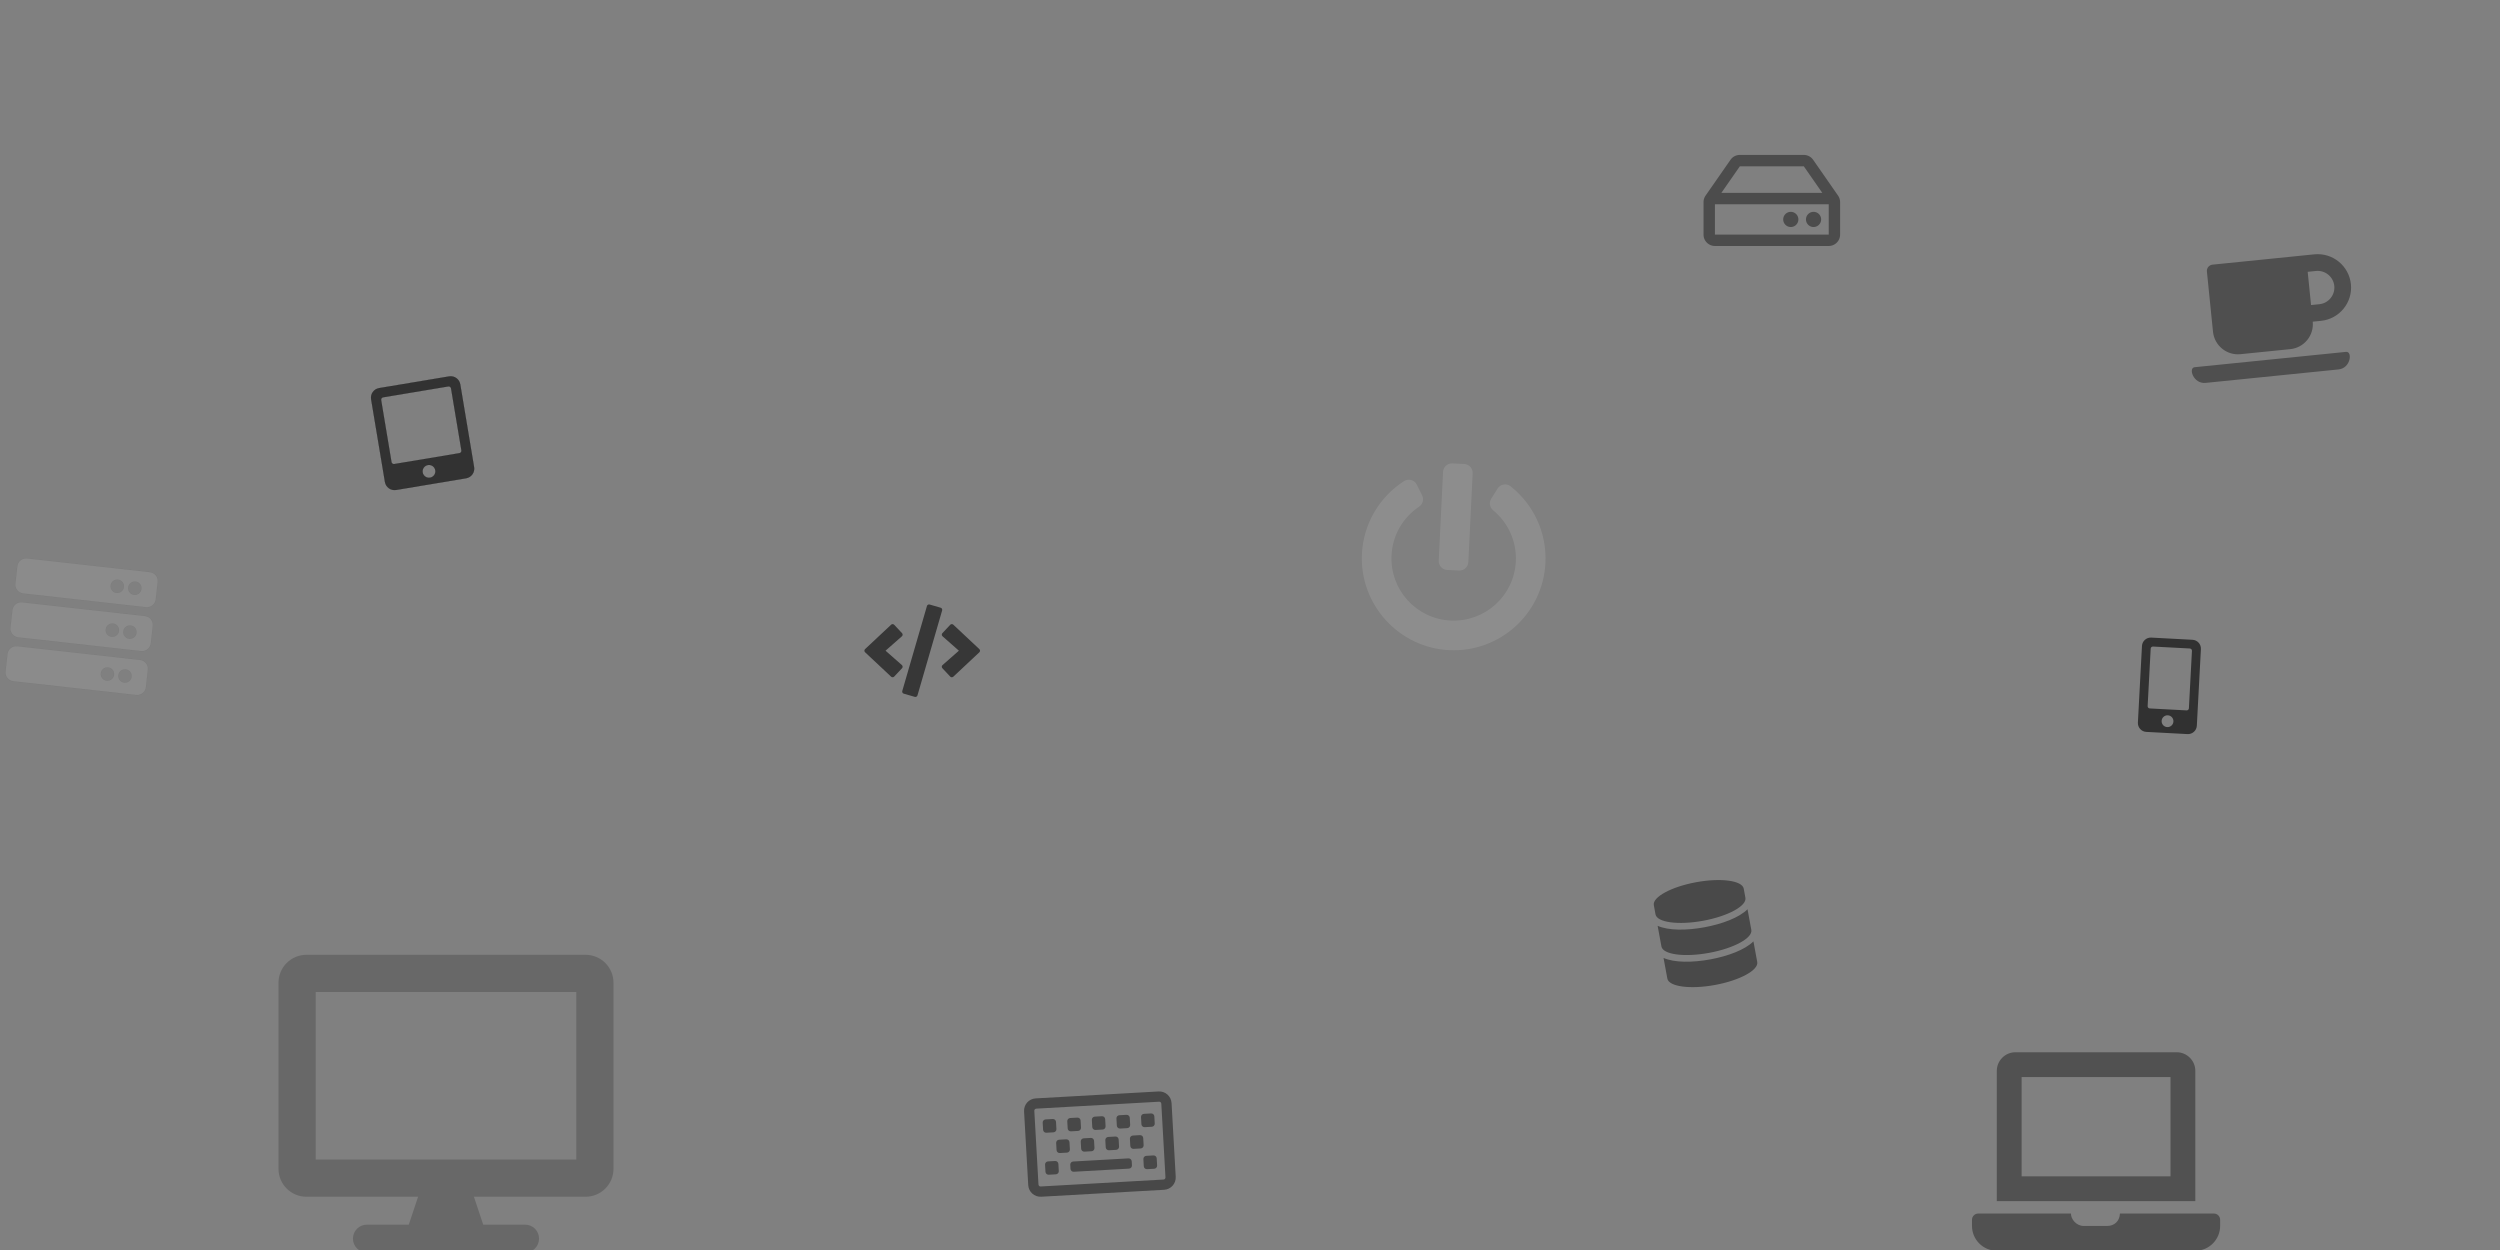 <?xml version="1.0" encoding="UTF-8" standalone="no"?>
<!-- Created with Inkscape (http://www.inkscape.org/) -->

<svg
   xmlns:dc="http://purl.org/dc/elements/1.1/"
   xmlns:cc="http://creativecommons.org/ns#"
   xmlns:rdf="http://www.w3.org/1999/02/22-rdf-syntax-ns#"
   xmlns:svg="http://www.w3.org/2000/svg"
   xmlns="http://www.w3.org/2000/svg"
   xmlns:sodipodi="http://sodipodi.sourceforge.net/DTD/sodipodi-0.dtd"
   xmlns:inkscape="http://www.inkscape.org/namespaces/inkscape"
   width="1400"
   height="700"
   viewBox="0 0 370.417 185.208"
   version="1.1"
   id="svg8"
   inkscape:version="0.92.4 (5da689c313, 2019-01-14)"
   sodipodi:docname="heroBg.svg">
  <rect x="0" y="0" width="370.417" height="185.208" fill="#808080" stroke="none"/>
  <defs
     id="defs2" />
  <sodipodi:namedview
     id="base"
     pagecolor="#ffffff"
     bordercolor="#666666"
     borderopacity="1.0"
     inkscape:pageopacity="0.0"
     inkscape:pageshadow="2"
     inkscape:zoom="1.979899"
     inkscape:cx="507.44032"
     inkscape:cy="347.4914"
     inkscape:document-units="mm"
     inkscape:current-layer="layer1"
     showgrid="false"
     units="px"
     inkscape:pagecheckerboard="true"
     inkscape:window-width="3840"
     inkscape:window-height="2093"
     inkscape:window-x="-9"
     inkscape:window-y="-9"
     inkscape:window-maximized="1" />
  <g
     inkscape:label="Layer 1"
     inkscape:groupmode="layer"
     id="layer1"
     transform="translate(0,-111.792)">
    <path
       id="path10"
       d="m 258.361,243.457 0.25,1.359 c 0.221,1.198 -2.582,2.724 -6.259,3.401 -3.677,0.677 -6.839,0.25 -7.06,-0.948 l -0.25,-1.359 c -0.221,-1.198 2.582,-2.724 6.259,-3.401 3.677,-0.677 6.839,-0.25 7.06,0.948 z m 0.563,3.058 0.563,3.058 c 0.221,1.198 -2.582,2.724 -6.259,3.401 -3.677,0.677 -6.839,0.25 -7.06,-0.948 l -0.563,-3.058 c 1.612,0.722 4.315,0.698 6.926,0.217 2.61,-0.481 5.144,-1.422 6.394,-2.671 z m 0.876,4.757 0.563,3.058 c 0.221,1.198 -2.582,2.724 -6.259,3.401 -3.677,0.677 -6.839,0.25 -7.06,-0.948 l -0.563,-3.058 c 1.612,0.722 4.315,0.698 6.926,0.217 2.61,-0.481 5.144,-1.422 6.394,-2.671 z"
       inkscape:connector-curvature="0"
       style="stroke-width:0.03;opacity:0.432" />
    <path
       id="path21"
       d="m 328.032,291.599 h -13.929 c -0.043,1.138 -0.845,1.838 -1.881,1.838 h -3.493 c -1.074,0 -1.897,-1.004 -1.883,-1.838 h -13.744 c -0.506,0 -0.919,0.414 -0.919,0.919 v 0.919 c 0,2.022 1.655,3.677 3.677,3.677 h 29.414 c 2.022,0 3.677,-1.655 3.677,-3.677 v -0.919 c 0,-0.506 -0.414,-0.919 -0.919,-0.919 z m -2.758,-21.141 c 0,-1.517 -1.241,-2.758 -2.758,-2.758 h -23.899 c -1.517,0 -2.758,1.241 -2.758,2.758 v 19.303 h 29.414 z m -3.677,15.626 h -22.061 v -14.707 h 22.061 z"
       inkscape:connector-curvature="0"
       style="stroke-width:0.057;opacity:0.364" />
    <path
       id="path43"
       d="m 171.661,273.51 -18.21,1.028 c -1.006,0.057 -1.775,0.918 -1.718,1.924 l 0.617,10.926 c 0.057,1.006 0.918,1.775 1.924,1.718 l 18.21,-1.028 c 1.006,-0.057 1.775,-0.918 1.718,-1.924 l -0.617,-10.926 c -0.057,-1.006 -0.918,-1.775 -1.924,-1.718 z m 1.023,12.73 c 0.009,0.167 -0.119,0.311 -0.286,0.321 l -18.21,1.028 c -0.167,0.009 -0.311,-0.119 -0.321,-0.286 l -0.617,-10.926 c -0.009,-0.167 0.119,-0.311 0.286,-0.321 l 18.21,-1.028 c 0.167,-0.009 0.311,0.119 0.321,0.286 z m -14.163,-4.148 -0.06,-1.062 c -0.014,-0.251 -0.23,-0.444 -0.481,-0.43 l -1.062,0.06 c -0.251,0.014 -0.444,0.23 -0.43,0.481 l 0.06,1.062 c 0.014,0.251 0.23,0.444 0.481,0.43 l 1.062,-0.06 c 0.251,-0.014 0.444,-0.23 0.43,-0.481 z m 3.642,-0.206 -0.06,-1.062 c -0.014,-0.251 -0.23,-0.444 -0.481,-0.43 l -1.062,0.06 c -0.251,0.014 -0.444,0.23 -0.43,0.481 l 0.06,1.062 c 0.014,0.251 0.23,0.444 0.481,0.43 l 1.062,-0.06 c 0.251,-0.014 0.444,-0.23 0.43,-0.481 z m 3.642,-0.206 -0.06,-1.062 c -0.014,-0.251 -0.23,-0.444 -0.481,-0.43 l -1.062,0.06 c -0.251,0.014 -0.444,0.23 -0.43,0.481 l 0.06,1.062 c 0.014,0.251 0.23,0.444 0.481,0.43 l 1.062,-0.06 c 0.251,-0.014 0.444,-0.23 0.43,-0.481 z m 3.642,-0.206 -0.06,-1.062 c -0.014,-0.251 -0.23,-0.444 -0.481,-0.43 l -1.062,0.06 c -0.251,0.014 -0.444,0.23 -0.43,0.481 l 0.06,1.062 c 0.014,0.251 0.23,0.444 0.481,0.43 l 1.062,-0.06 c 0.251,-0.014 0.444,-0.23 0.43,-0.481 z m -12.571,3.831 -0.06,-1.062 c -0.014,-0.251 -0.23,-0.444 -0.481,-0.43 l -1.062,0.06 c -0.251,0.014 -0.444,0.23 -0.43,0.481 l 0.06,1.062 c 0.014,0.251 0.23,0.444 0.481,0.43 l 1.062,-0.06 c 0.251,-0.014 0.444,-0.23 0.43,-0.481 z m 14.568,-0.823 -0.06,-1.062 c -0.014,-0.251 -0.23,-0.444 -0.481,-0.43 l -1.062,0.06 c -0.251,0.014 -0.444,0.23 -0.43,0.481 l 0.06,1.062 c 0.014,0.251 0.23,0.444 0.481,0.43 l 1.062,-0.06 c 0.251,-0.014 0.444,-0.23 0.43,-0.481 z m -14.919,-5.399 -0.06,-1.062 c -0.014,-0.251 -0.23,-0.444 -0.481,-0.43 l -1.062,0.06 c -0.251,0.014 -0.444,0.23 -0.43,0.481 l 0.06,1.062 c 0.014,0.251 0.23,0.444 0.481,0.43 l 1.062,-0.06 c 0.251,-0.014 0.444,-0.23 0.43,-0.481 z m 3.642,-0.206 -0.06,-1.062 c -0.014,-0.251 -0.23,-0.444 -0.481,-0.43 l -1.062,0.06 c -0.251,0.014 -0.444,0.23 -0.43,0.481 l 0.06,1.062 c 0.014,0.251 0.23,0.444 0.481,0.43 l 1.062,-0.06 c 0.251,-0.014 0.444,-0.23 0.43,-0.481 z m 3.642,-0.206 -0.06,-1.062 c -0.014,-0.251 -0.23,-0.444 -0.481,-0.43 l -1.062,0.06 c -0.251,0.014 -0.444,0.23 -0.43,0.481 l 0.06,1.062 c 0.014,0.251 0.23,0.444 0.481,0.43 l 1.062,-0.06 c 0.251,-0.014 0.444,-0.23 0.43,-0.481 z m 3.642,-0.206 -0.06,-1.062 c -0.014,-0.251 -0.23,-0.444 -0.481,-0.43 l -1.062,0.06 c -0.251,0.014 -0.444,0.23 -0.43,0.481 l 0.06,1.062 c 0.014,0.251 0.23,0.444 0.481,0.43 l 1.062,-0.06 c 0.251,-0.014 0.444,-0.23 0.43,-0.481 z m 3.642,-0.206 -0.06,-1.062 c -0.014,-0.251 -0.23,-0.444 -0.481,-0.43 l -1.062,0.06 c -0.251,0.014 -0.444,0.23 -0.43,0.481 l 0.06,1.062 c 0.014,0.251 0.23,0.444 0.481,0.43 l 1.062,-0.06 c 0.251,-0.014 0.444,-0.23 0.43,-0.481 z m -3.379,6.204 -0.034,-0.607 c -0.014,-0.251 -0.23,-0.444 -0.481,-0.43 l -8.194,0.463 c -0.251,0.014 -0.444,0.23 -0.43,0.481 l 0.034,0.607 c 0.014,0.251 0.23,0.444 0.481,0.43 l 8.194,-0.463 c 0.251,-0.014 0.444,-0.23 0.43,-0.481 z"
       inkscape:connector-curvature="0"
       style="stroke-width:0.038;opacity:0.438" />
    <path
       id="path54"
       d="M 86.764,253.262 H 45.401 c -2.284,0 -4.136,1.853 -4.136,4.136 v 27.575 c 0,2.284 1.853,4.136 4.136,4.136 h 16.545 l -1.379,4.136 h -6.204 c -1.146,0 -2.068,0.922 -2.068,2.068 0,1.146 0.922,2.068 2.068,2.068 h 23.439 c 1.146,0 2.068,-0.922 2.068,-2.068 0,-1.146 -0.922,-2.068 -2.068,-2.068 h -6.204 l -1.379,-4.136 h 16.545 c 2.284,0 4.136,-1.853 4.136,-4.136 v -27.575 c 0,-2.284 -1.853,-4.136 -4.136,-4.136 z M 85.385,283.594 H 46.78 V 258.776 H 85.385 Z"
       inkscape:connector-curvature="0"
       style="stroke-width:0.086;opacity:0.185" />
    <path
       id="path76"
       d="m 331.962,164.269 7.388,-0.748 c 2.039,-0.207 3.527,-2.029 3.32,-4.068 l 1.231,-0.125 c 2.717,-0.275 4.702,-2.708 4.427,-5.424 -0.275,-2.717 -2.708,-4.702 -5.424,-4.427 l -15.084,1.528 c -0.512,0.052 -0.882,0.505 -0.83,1.017 l 0.904,8.927 c 0.207,2.039 2.029,3.527 4.068,3.32 z m 11.191,-12.329 c 1.358,-0.138 2.575,0.855 2.712,2.213 0.138,1.358 -0.855,2.575 -2.213,2.712 l -1.231,0.125 -0.499,-4.925 z m 3.332,14.59 -19.679,1.993 c -1.832,0.185 -2.597,-2.225 -1.635,-2.322 l 22.445,-2.273 c 0.962,-0.097 0.703,2.417 -1.132,2.603 z"
       inkscape:connector-curvature="0"
       style="stroke-width:0.039;opacity:0.386" />
    <path
       id="path87"
       d="M 21.635,201.765 3.425,199.73 c -0.718,-0.08 -1.236,-0.728 -1.155,-1.446 l 0.291,-2.602 c 0.08,-0.718 0.728,-1.236 1.446,-1.155 l 18.211,2.035 c 0.718,0.08 1.236,0.728 1.155,1.446 l -0.291,2.602 c -0.08,0.718 -0.728,1.236 -1.446,1.155 z m -1.551,-3.795 c -0.539,-0.06 -1.024,0.328 -1.085,0.867 -0.06,0.539 0.328,1.024 0.867,1.085 0.539,0.06 1.024,-0.328 1.085,-0.867 0.06,-0.539 -0.328,-1.024 -0.867,-1.085 z m -2.602,-0.291 c -0.539,-0.06 -1.024,0.328 -1.085,0.867 -0.06,0.539 0.328,1.024 0.867,1.085 0.539,0.06 1.024,-0.328 1.085,-0.867 0.06,-0.539 -0.328,-1.024 -0.867,-1.085 z m 3.426,10.59 -18.211,-2.035 c -0.718,-0.08 -1.236,-0.728 -1.155,-1.446 l 0.291,-2.602 c 0.08,-0.718 0.728,-1.236 1.446,-1.155 l 18.211,2.035 c 0.718,0.08 1.236,0.728 1.155,1.446 l -0.291,2.602 c -0.08,0.718 -0.728,1.236 -1.446,1.155 z m -1.551,-3.795 c -0.539,-0.06 -1.024,0.328 -1.085,0.867 -0.06,0.539 0.328,1.024 0.867,1.085 0.539,0.06 1.024,-0.328 1.085,-0.867 0.06,-0.539 -0.328,-1.024 -0.867,-1.085 z m -2.602,-0.291 c -0.539,-0.06 -1.024,0.328 -1.085,0.867 -0.06,0.539 0.328,1.024 0.867,1.085 0.539,0.06 1.024,-0.328 1.085,-0.867 0.06,-0.539 -0.328,-1.024 -0.867,-1.085 z m 3.426,10.59 -18.211,-2.035 c -0.718,-0.08 -1.236,-0.728 -1.155,-1.446 l 0.291,-2.602 c 0.08,-0.718 0.728,-1.236 1.446,-1.155 l 18.211,2.035 c 0.718,0.08 1.236,0.728 1.155,1.446 l -0.291,2.602 c -0.08,0.718 -0.728,1.236 -1.446,1.155 z m -1.551,-3.795 c -0.539,-0.06 -1.024,0.328 -1.085,0.867 -0.06,0.539 0.328,1.024 0.867,1.085 0.539,0.06 1.024,-0.328 1.085,-0.867 0.06,-0.539 -0.328,-1.024 -0.867,-1.085 z m -2.602,-0.291 c -0.539,-0.06 -1.024,0.328 -1.085,0.867 -0.06,0.539 0.328,1.024 0.867,1.085 0.539,0.06 1.024,-0.328 1.085,-0.867 0.06,-0.539 -0.328,-1.024 -0.867,-1.085 z"
       inkscape:connector-curvature="0"
       style="opacity:0.091;fill:#ffffff;fill-opacity:1;stroke:#000000;stroke-width:0.041;stroke-opacity:1" />
    <path
       id="path109"
       d="m 272.341,140.778 -3.692,-5.307 a 1.686,1.686 0 0 0 -1.384,-0.723 h -9.48 a 1.686,1.686 0 0 0 -1.384,0.723 l -3.692,5.307 a 1.686,1.686 0 0 0 -0.302,0.963 v 4.811 c 0,0.931 0.755,1.686 1.686,1.686 h 16.863 c 0.931,0 1.686,-0.755 1.686,-1.686 v -4.811 c 0,-0.344 -0.105,-0.68 -0.302,-0.963 z m -14.555,-4.344 h 9.48 l 2.737,3.935 h -14.954 z m 13.171,10.118 h -16.863 v -4.497 h 16.863 z m -1.124,-2.248 c 0,0.621 -0.503,1.124 -1.124,1.124 -0.621,0 -1.124,-0.503 -1.124,-1.124 0,-0.621 0.503,-1.124 1.124,-1.124 0.621,0 1.124,0.503 1.124,1.124 z m -3.373,0 c 0,0.621 -0.503,1.124 -1.124,1.124 -0.621,0 -1.124,-0.503 -1.124,-1.124 0,-0.621 0.503,-1.124 1.124,-1.124 0.621,0 1.124,0.503 1.124,1.124 z"
       inkscape:connector-curvature="0"
       style="stroke-width:0.035;opacity:0.406" />
    <path
       id="path120"
       d="m 135.541,215.044 -1.633,-0.474 c -0.171,-0.048 -0.268,-0.228 -0.22,-0.399 l 3.655,-12.589 c 0.048,-0.171 0.228,-0.268 0.399,-0.22 l 1.633,0.474 c 0.171,0.048 0.268,0.228 0.22,0.399 l -3.655,12.589 c -0.051,0.171 -0.228,0.27 -0.399,0.22 z m -3.052,-3.004 1.165,-1.242 c 0.123,-0.131 0.115,-0.34 -0.021,-0.461 l -2.426,-2.134 2.426,-2.134 c 0.137,-0.12 0.147,-0.329 0.021,-0.461 l -1.165,-1.242 c -0.12,-0.129 -0.324,-0.137 -0.455,-0.013 l -3.858,3.614 c -0.137,0.126 -0.137,0.343 0,0.469 l 3.858,3.617 c 0.131,0.123 0.335,0.118 0.455,-0.013 z m 8.76,0.016 3.858,-3.617 c 0.137,-0.126 0.137,-0.343 0,-0.469 l -3.858,-3.62 c -0.129,-0.12 -0.332,-0.115 -0.455,0.013 l -1.165,1.242 c -0.123,0.131 -0.115,0.34 0.021,0.461 l 2.426,2.137 -2.426,2.134 c -0.137,0.12 -0.147,0.329 -0.021,0.461 l 1.165,1.242 c 0.12,0.131 0.324,0.137 0.455,0.016 z"
       inkscape:connector-curvature="0"
       style="opacity:0.571;stroke-width:0.027" />
    <path
       id="path142"
       d="m 66.541,167.568 -10.369,1.732 c -0.781,0.13 -1.308,0.87 -1.178,1.65 l 2.047,12.254 c 0.13,0.781 0.87,1.308 1.65,1.178 l 10.369,-1.732 c 0.781,-0.13 1.308,-0.87 1.178,-1.65 l -2.047,-12.254 c -0.13,-0.781 -0.87,-1.308 -1.65,-1.178 z m -2.822,15.005 c -0.521,0.087 -1.013,-0.264 -1.1,-0.785 -0.087,-0.521 0.264,-1.013 0.785,-1.1 0.521,-0.087 1.013,0.264 1.1,0.785 0.087,0.521 -0.264,1.013 -0.785,1.1 z m 4.653,-4.047 c 0.032,0.194 -0.1,0.38 -0.294,0.413 l -9.662,1.614 c -0.194,0.033 -0.38,-0.1 -0.413,-0.294 l -1.535,-9.191 c -0.032,-0.194 0.1,-0.38 0.294,-0.413 l 9.662,-1.614 c 0.194,-0.033 0.38,0.1 0.413,0.294 z"
       inkscape:connector-curvature="0"
       style="stroke-width:0.03;stroke:#000000;stroke-opacity:1;opacity:0.607" />
    <path
       id="path164"
       d="m 324.861,206.587 -6.113,-0.325 c -0.723,-0.038 -1.341,0.517 -1.38,1.24 l -0.603,11.353 c -0.038,0.723 0.517,1.341 1.24,1.38 l 6.113,0.325 c 0.723,0.038 1.341,-0.517 1.38,-1.24 l 0.603,-11.353 c 0.038,-0.723 -0.517,-1.341 -1.24,-1.38 z m -3.752,12.937 c -0.483,-0.026 -0.853,-0.437 -0.827,-0.92 0.026,-0.483 0.437,-0.853 0.92,-0.827 0.483,0.026 0.853,0.437 0.827,0.92 -0.026,0.483 -0.437,0.853 -0.92,0.827 z m 3.213,-2.785 c -0.01,0.18 -0.165,0.32 -0.345,0.31 l -5.458,-0.29 c -0.18,-0.01 -0.32,-0.165 -0.31,-0.345 l 0.452,-8.515 c 0.01,-0.18 0.165,-0.32 0.345,-0.31 l 5.458,0.29 c 0.18,0.01 0.32,0.165 0.31,0.345 z"
       inkscape:connector-curvature="0"
       style="opacity:0.614;stroke-width:0.027" />
    <path
       id="path175"
       d="m 223.819,183.846 c 3.333,2.635 5.384,6.779 5.162,11.345 -0.365,7.499 -6.735,13.282 -14.229,12.933 -7.483,-0.348 -13.314,-6.748 -12.961,-14.236 0.217,-4.566 2.662,-8.502 6.23,-10.807 0.664,-0.424 1.548,-0.188 1.898,0.516 l 0.791,1.583 c 0.295,0.591 0.106,1.313 -0.445,1.682 -2.357,1.578 -3.94,4.182 -4.088,7.213 -0.251,5.059 3.635,9.414 8.76,9.663 5.021,0.245 9.44,-3.617 9.661,-8.821 0.122,-2.84 -1.082,-5.646 -3.375,-7.527 -0.512,-0.421 -0.625,-1.157 -0.274,-1.711 l 0.941,-1.498 c 0.417,-0.661 1.315,-0.821 1.928,-0.335 z m -6.261,11.228 0.641,-13.156 c 0.035,-0.729 -0.522,-1.344 -1.252,-1.38 l -1.754,-0.085 c -0.729,-0.035 -1.344,0.522 -1.38,1.251 l -0.641,13.156 c -0.035,0.729 0.522,1.344 1.252,1.38 l 1.754,0.086 c 0.729,0.035 1.344,-0.522 1.38,-1.252 z"
       inkscape:connector-curvature="0"
       style="opacity:0.107;fill:#ffffff;fill-opacity:1;stroke-width:0.055" />
  </g>
</svg>
